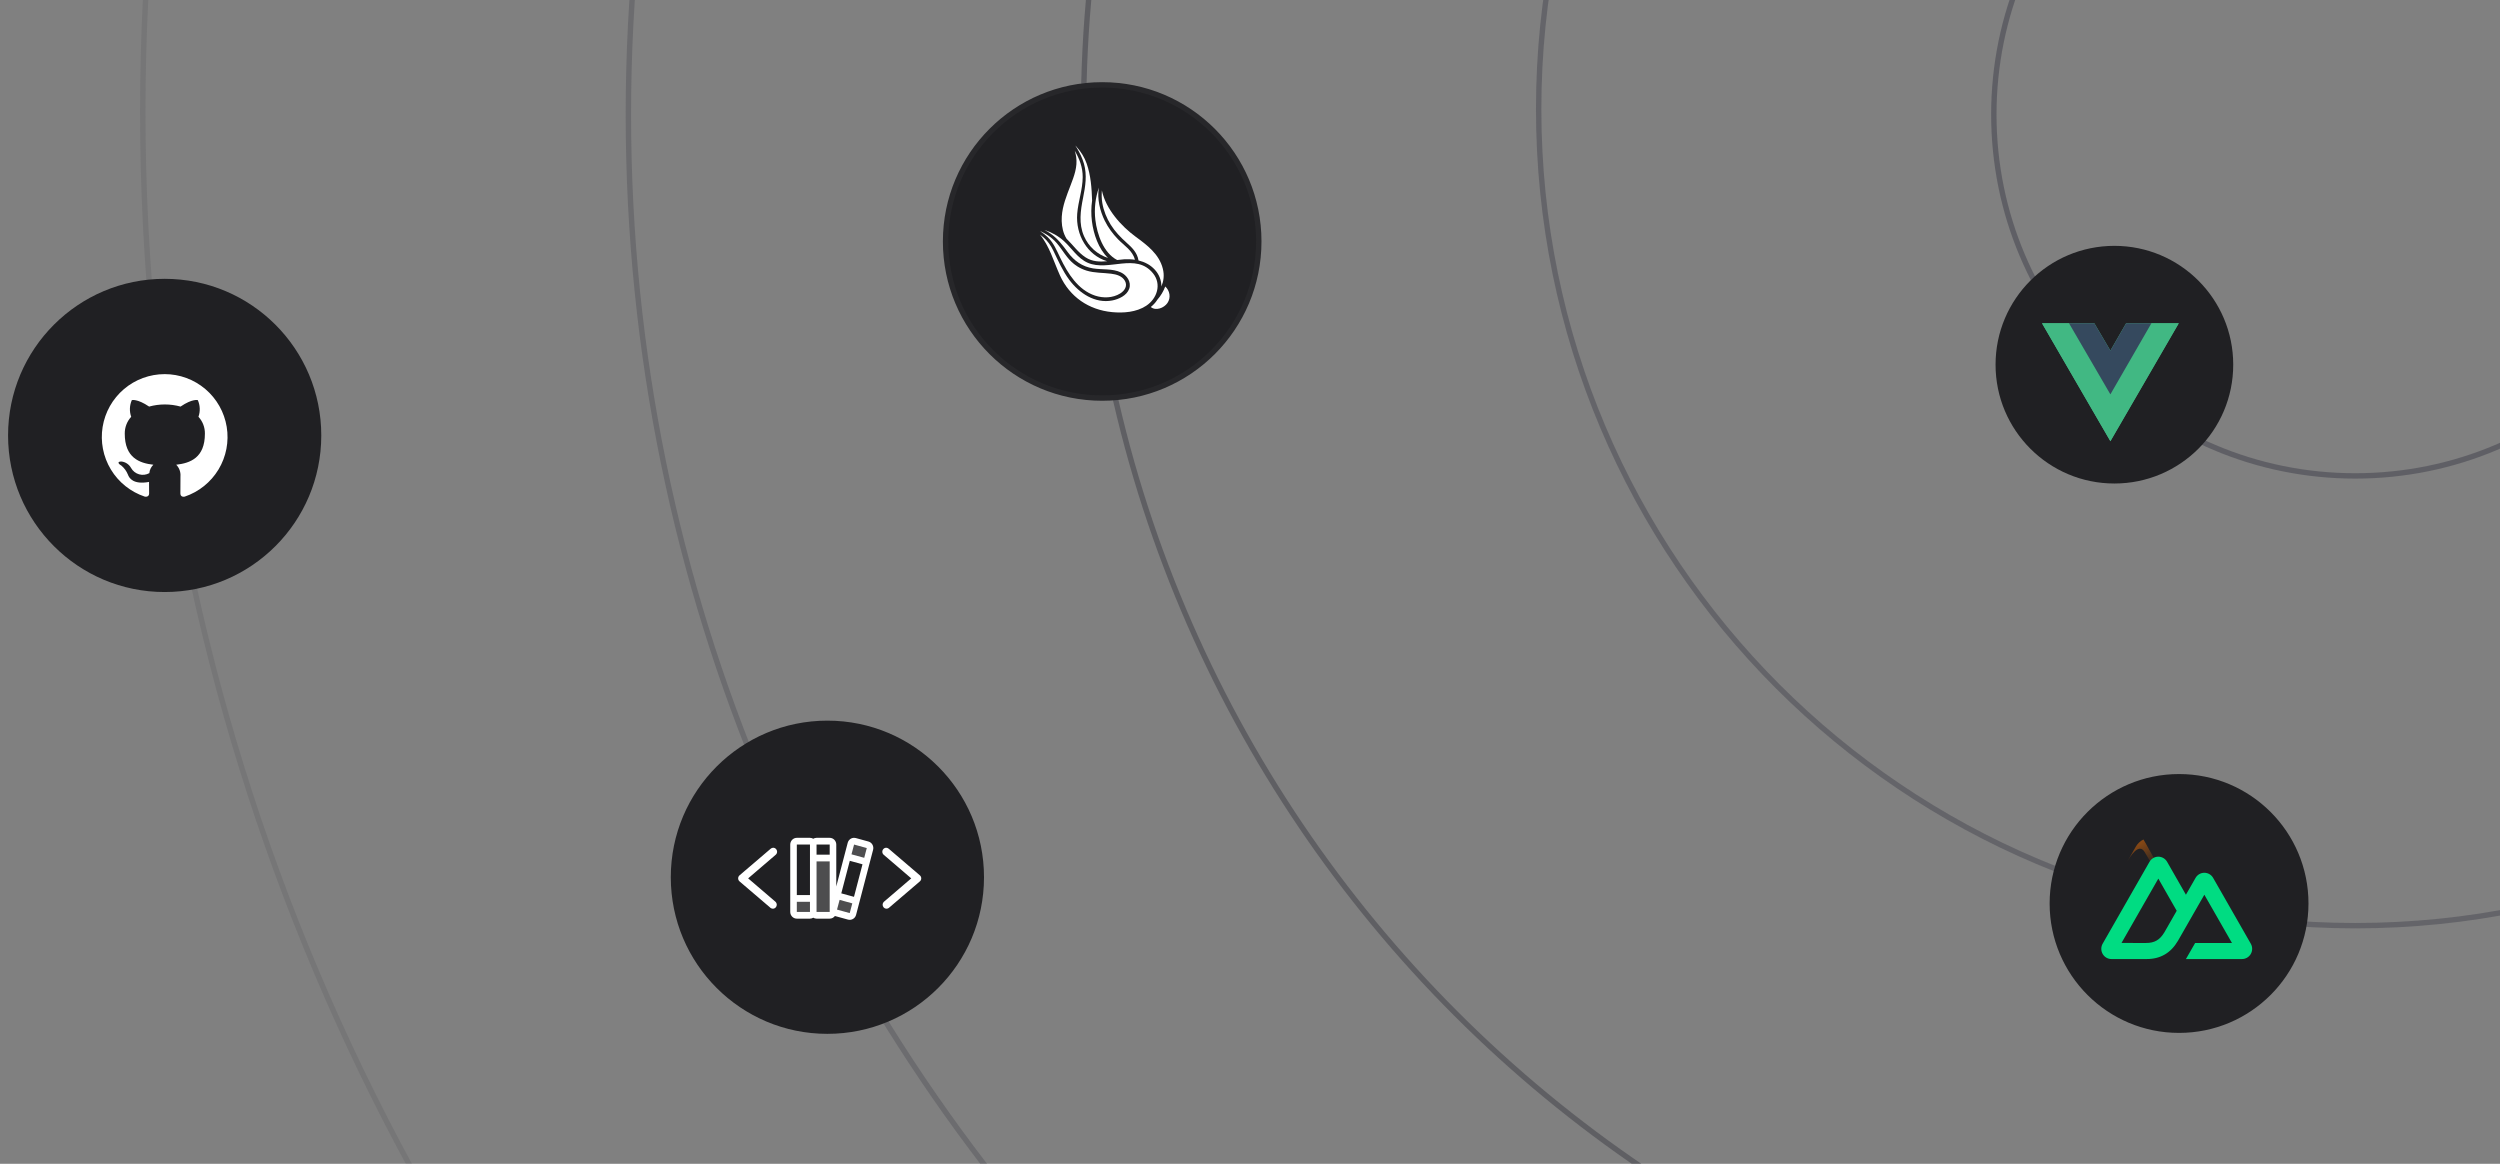 <svg width="464" height="216" viewBox="0 0 464 216" fill="none" xmlns="http://www.w3.org/2000/svg">
<rect x="0" y="0" width="464" height="216" fill="#808080" stroke="none"/>
<g clip-path="url(#clip0_476_634)">
<path opacity="0.15" d="M436.498 -389.25C662.935 -389.25 846.498 -205.687 846.498 20.75C846.498 247.187 662.935 430.75 436.498 430.75C210.061 430.75 26.498 247.187 26.498 20.75C26.498 -205.687 210.061 -389.25 436.498 -389.25Z" stroke="#3F3F46"/>
<path opacity="0.7" d="M437.134 -45.829C474.181 -45.829 504.213 -15.797 504.213 21.25C504.213 58.297 474.181 88.329 437.134 88.329C400.087 88.329 370.055 58.297 370.055 21.25C370.055 -15.797 400.087 -45.829 437.134 -45.829Z" stroke="#52525B"/>
<path opacity="0.6" d="M437.129 -131.301C520.829 -131.301 588.682 -63.449 588.682 20.252C588.682 103.952 520.829 171.805 437.129 171.805C353.429 171.805 285.576 103.952 285.576 20.252C285.576 -63.449 353.429 -131.301 437.129 -131.301Z" stroke="#52525B"/>
<path opacity="0.5" d="M437.128 -214.775C567.482 -214.775 673.154 -109.103 673.154 21.251C673.154 151.605 567.482 257.277 437.128 257.277C306.774 257.277 201.102 151.605 201.102 21.251C201.102 -109.103 306.774 -214.775 437.128 -214.775Z" stroke="#3F3F46"/>
<path opacity="0.3" d="M437.127 -299.25C614.134 -299.25 757.627 -155.757 757.627 21.25C757.627 198.257 614.134 341.75 437.127 341.75C260.12 341.75 116.627 198.257 116.627 21.25C116.627 -155.757 260.12 -299.25 437.127 -299.25Z" stroke="#3F3F46"/>
<path d="M1.497 80.816C1.497 64.763 14.51 51.75 30.563 51.75C46.616 51.75 59.629 64.763 59.629 80.816C59.629 96.869 46.616 109.882 30.563 109.882C14.51 109.882 1.497 96.869 1.497 80.816Z" fill="#202023"/>
<path d="M30.563 69.438C27.793 69.438 25.113 70.424 23.003 72.219C20.893 74.014 19.491 76.501 19.047 79.236C18.603 81.97 19.147 84.773 20.581 87.144C22.015 89.514 24.245 91.297 26.873 92.173C27.457 92.275 27.676 91.925 27.676 91.619C27.676 91.342 27.661 90.423 27.661 89.446C24.73 89.986 23.971 88.731 23.738 88.075C23.479 87.437 23.069 86.871 22.542 86.427C22.134 86.208 21.551 85.669 22.528 85.654C22.901 85.694 23.259 85.824 23.571 86.032C23.884 86.241 24.141 86.521 24.322 86.85C24.482 87.136 24.696 87.389 24.953 87.592C25.211 87.796 25.505 87.946 25.821 88.036C26.136 88.125 26.466 88.151 26.792 88.113C27.118 88.075 27.433 87.973 27.719 87.813C27.769 87.219 28.034 86.665 28.463 86.253C25.867 85.96 23.155 84.954 23.155 80.492C23.138 79.332 23.566 78.21 24.351 77.356C23.994 76.349 24.036 75.243 24.467 74.265C24.467 74.265 25.444 73.958 27.676 75.46C29.585 74.935 31.6 74.935 33.509 75.46C35.74 73.944 36.717 74.265 36.717 74.265C37.149 75.243 37.191 76.349 36.834 77.356C37.621 78.209 38.049 79.332 38.03 80.492C38.03 84.969 35.303 85.96 32.707 86.252C32.985 86.534 33.2 86.873 33.336 87.246C33.471 87.618 33.526 88.016 33.494 88.411C33.494 89.971 33.48 91.225 33.48 91.619C33.48 91.925 33.699 92.289 34.282 92.173C36.906 91.29 39.13 89.503 40.558 87.131C41.986 84.76 42.525 81.958 42.078 79.226C41.631 76.494 40.228 74.009 38.118 72.216C36.009 70.423 33.331 69.438 30.563 69.437V69.438Z" fill="white"/>
<path d="M175.499 44.816C175.499 28.763 188.512 15.75 204.565 15.75C220.618 15.75 233.631 28.763 233.631 44.816C233.631 60.869 220.618 73.882 204.565 73.882C188.512 73.882 175.499 60.869 175.499 44.816Z" fill="#202023"/>
<path d="M175.499 44.816C175.499 28.763 188.512 15.75 204.565 15.75C220.618 15.75 233.631 28.763 233.631 44.816C233.631 60.869 220.618 73.882 204.565 73.882C188.512 73.882 175.499 60.869 175.499 44.816Z" stroke="#27272A"/>
<path d="M380.411 167.685C380.411 154.418 391.166 143.663 404.433 143.663C417.699 143.663 428.454 154.418 428.454 167.685C428.454 180.951 417.699 191.706 404.433 191.706C391.166 191.706 380.411 180.951 380.411 167.685Z" fill="#202023"/>
<path opacity="0.5" d="M398.167 156.381L401.038 161.569L400.562 162.397L398.03 158.111C397.299 156.917 396.183 157.536 394.787 159.951L394.996 159.592L396.405 157.145C396.737 156.567 397.232 156.099 397.828 155.801L398.16 156.381H398.167Z" fill="url(#paint0_linear_476_634)"/>
<path d="M392.431 45.629H392.432C404.613 45.629 414.487 55.503 414.487 67.684V67.685C414.487 79.865 404.613 89.74 392.432 89.74H392.431C380.25 89.74 370.376 79.865 370.376 67.685V67.684C370.376 55.503 380.25 45.629 392.431 45.629Z" fill="#202023"/>
<path d="M124.499 162.816C124.499 146.763 137.512 133.75 153.565 133.75C169.618 133.75 182.631 146.763 182.631 162.816C182.631 178.869 169.618 191.882 153.565 191.882C137.512 191.882 124.499 178.869 124.499 162.816Z" fill="#202023"/>
<path d="M138.856 163.025L143.963 167.398C144.088 167.529 144.161 167.703 144.169 167.886C144.177 168.069 144.118 168.248 144.004 168.389C143.89 168.53 143.73 168.623 143.553 168.65C143.377 168.677 143.197 168.636 143.048 168.535L137.266 163.593C137.183 163.525 137.116 163.438 137.07 163.34C137.024 163.242 137 163.134 137 163.025C137 162.916 137.024 162.808 137.07 162.71C137.116 162.611 137.183 162.525 137.266 162.456L143.048 157.515C143.176 157.403 143.338 157.342 143.506 157.342C143.612 157.341 143.717 157.365 143.813 157.412C143.909 157.459 143.994 157.528 144.06 157.613C144.121 157.688 144.167 157.774 144.195 157.866C144.224 157.959 144.233 158.056 144.225 158.153C144.216 158.25 144.188 158.344 144.143 158.429C144.098 158.515 144.037 158.59 143.963 158.651L138.856 163.025Z" fill="white"/>
<path d="M169.128 163.025L164.021 167.398C163.896 167.529 163.823 167.703 163.815 167.886C163.808 168.069 163.866 168.248 163.98 168.389C164.094 168.53 164.254 168.623 164.431 168.65C164.607 168.677 164.787 168.636 164.936 168.535L170.718 163.593C170.801 163.525 170.868 163.438 170.914 163.34C170.96 163.242 170.984 163.134 170.984 163.025C170.984 162.916 170.96 162.808 170.914 162.71C170.868 162.611 170.801 162.525 170.718 162.456L164.936 157.515C164.808 157.403 164.646 157.342 164.478 157.342C164.372 157.341 164.267 157.365 164.171 157.412C164.075 157.459 163.99 157.528 163.924 157.613C163.863 157.688 163.817 157.774 163.789 157.866C163.761 157.959 163.751 158.056 163.76 158.153C163.769 158.25 163.796 158.344 163.841 158.429C163.886 158.515 163.947 158.59 164.021 158.651L169.128 163.025Z" fill="white"/>
<path opacity="0.2" d="M154.602 169.25V159.25H150.941V166.75H147.279V169.25C147.279 169.416 147.343 169.575 147.458 169.692C147.572 169.809 147.727 169.875 147.889 169.875H150.33C150.492 169.875 150.648 169.809 150.762 169.692C150.876 169.575 150.941 169.416 150.941 169.25C150.941 169.416 151.005 169.575 151.119 169.692C151.234 169.809 151.389 169.875 151.551 169.875H153.992C154.154 169.875 154.309 169.809 154.424 169.692C154.538 169.575 154.602 169.416 154.602 169.25ZM161.46 157.562L160.827 159.976L157.288 159L157.921 156.586C157.964 156.427 158.066 156.291 158.206 156.209C158.346 156.127 158.512 156.105 158.668 156.148L161.025 156.797C161.103 156.818 161.176 156.854 161.24 156.904C161.304 156.954 161.358 157.016 161.398 157.087C161.439 157.158 161.465 157.237 161.475 157.318C161.486 157.4 161.481 157.483 161.46 157.562ZM158.302 169.633C158.259 169.792 158.157 169.928 158.017 170.012C157.877 170.095 157.711 170.119 157.555 170.078L155.197 169.43C155.041 169.386 154.909 169.281 154.827 169.138C154.746 168.995 154.723 168.824 154.763 168.664L155.396 166.25L158.935 167.219L158.302 169.633Z" fill="white"/>
<path d="M162.048 157.719L158.889 169.797C158.805 170.117 158.601 170.39 158.32 170.555C158.04 170.721 157.707 170.766 157.394 170.68L155.037 170.031L154.961 170.008C154.847 170.161 154.701 170.284 154.532 170.37C154.364 170.455 154.179 170.5 153.992 170.5H151.551C151.336 170.499 151.125 170.44 150.941 170.328C150.756 170.44 150.545 170.499 150.33 170.5H147.889C147.566 170.5 147.255 170.368 147.026 170.134C146.797 169.899 146.669 169.582 146.669 169.25V156.75C146.669 156.418 146.797 156.101 147.026 155.866C147.255 155.632 147.566 155.5 147.889 155.5H150.33C150.545 155.501 150.756 155.56 150.941 155.672C151.125 155.56 151.336 155.501 151.551 155.5H153.992C154.316 155.5 154.626 155.632 154.855 155.866C155.084 156.101 155.213 156.418 155.213 156.75V164.531L157.333 156.43C157.402 156.163 157.556 155.927 157.77 155.759C157.984 155.59 158.246 155.499 158.516 155.5C158.621 155.502 158.726 155.515 158.828 155.539L161.186 156.188C161.498 156.274 161.765 156.483 161.926 156.77C162.088 157.057 162.131 157.399 162.048 157.719ZM156.143 165.805L158.5 166.453L160.079 160.414L157.722 159.766L156.143 165.805ZM157.707 169.469L158.188 167.664L155.83 167.016L155.35 168.82L157.707 169.469ZM153.992 169.25V159.875H151.551V169.25H153.992ZM150.33 169.25V167.375H147.889V169.25H150.33ZM147.889 156.75V166.125H150.33V156.75H147.889ZM153.992 156.75H151.551V158.625H153.992V156.75ZM160.873 157.398L158.516 156.75L158.035 158.563L160.4 159.211L160.873 157.398Z" fill="white"/>
<path d="M405.708 178H416.117C416.448 178 416.772 177.912 417.059 177.745C417.345 177.579 417.583 177.339 417.748 177.05C417.913 176.761 418 176.433 418 176.1C418 175.766 417.913 175.439 417.747 175.15L410.757 162.936C410.592 162.647 410.354 162.407 410.068 162.24C409.782 162.074 409.457 161.986 409.126 161.986C408.796 161.986 408.471 162.074 408.185 162.24C407.899 162.407 407.661 162.647 407.496 162.936L405.708 166.061L402.214 159.95C402.048 159.661 401.81 159.421 401.524 159.254C401.238 159.088 400.913 159 400.582 159C400.252 159 399.927 159.088 399.641 159.254C399.354 159.421 399.117 159.661 398.951 159.95L390.253 175.15C390.087 175.439 390 175.766 390 176.1C390 176.433 390.087 176.761 390.252 177.05C390.417 177.339 390.655 177.579 390.941 177.745C391.228 177.912 391.552 178 391.883 178H398.417C401.005 178 402.915 176.853 404.228 174.615L407.418 169.043L409.126 166.061L414.253 175.018H407.418L405.708 178ZM398.31 175.015L393.75 175.014L400.586 163.072L403.996 169.043L401.713 173.034C400.84 174.486 399.849 175.015 398.31 175.015Z" fill="#00DC82"/>
<path d="M210.788 43.943C208.102 41.971 205.233 38.816 204.507 35.34C204.452 36.111 204.453 36.884 204.591 37.687C204.838 39.127 205.389 40.492 206.162 41.724C206.954 42.985 207.969 44.043 209.072 45.027C210.109 45.952 211.084 46.901 211.306 48.341C212.442 48.616 213.503 49.15 214.322 50.041C215.145 50.935 215.564 52.043 215.555 53.168C215.961 52.187 216.131 51.129 215.823 49.883C215.152 47.169 212.907 45.498 210.788 43.943Z" fill="white"/>
<path d="M205.045 40.973C204.181 39.228 203.573 36.868 203.96 34.818C203.291 36.729 203.06 38.788 203.3 40.817C203.616 43.483 204.816 46.966 207.346 48.258C207.779 48.202 208.209 48.152 208.629 48.126C209.293 48.087 209.973 48.11 210.637 48.211C210.242 46.526 208.628 45.571 207.487 44.393C206.512 43.386 205.67 42.234 205.045 40.973Z" fill="white"/>
<path d="M201.687 30.363C201.291 29.218 200.643 28.18 199.833 27.286C199.749 27.193 199.662 27.097 199.573 27C199.664 27.14 199.752 27.279 199.836 27.416C200.404 28.342 200.878 29.333 201.18 30.381C201.785 32.486 201.449 34.576 201.027 36.679C200.543 39.091 200.174 41.515 201.201 43.849C202.068 45.817 203.667 47.227 205.65 47.876C203.865 46.183 202.959 43.416 202.662 41.087C202.498 39.796 202.512 38.496 202.695 37.224C202.613 34.902 202.462 32.602 201.687 30.363Z" fill="white"/>
<path d="M198.69 34.419C197.975 36.288 197.189 38.186 197.065 40.21C196.997 41.32 197.124 42.463 197.539 43.5C197.654 43.786 197.794 44.051 197.949 44.304C199.136 45.464 200.098 46.873 201.495 47.775C202.723 48.567 204.098 48.617 205.49 48.487C201.771 47.362 199.623 43.552 199.929 39.669C200.109 37.379 200.937 35.176 200.949 32.868C200.958 31.042 200.341 29.46 199.474 27.98C199.592 28.351 199.683 28.73 199.739 29.119C200.007 30.978 199.352 32.69 198.7 34.393L198.69 34.419Z" fill="white"/>
<path d="M206.406 57.93C208.511 58.131 210.895 57.949 212.715 56.764C214.757 55.435 215.64 52.747 213.996 50.723C210.828 46.822 205.751 50.462 201.886 48.77C200 47.943 198.934 46.074 197.454 44.734C196.411 43.789 195.182 43.108 193.867 42.69C194.257 42.893 194.636 43.118 195 43.374C196.319 44.3 197.235 45.517 198.179 46.807C199.363 48.427 200.884 49.493 202.874 49.814C204.567 50.088 206.464 49.811 208.052 50.566C209.149 51.087 210.022 52.342 209.582 53.592C209.136 54.859 207.636 55.536 206.427 55.767C203.233 56.377 200.328 54.433 198.472 51.958C197.227 50.298 196.41 48.409 195.513 46.549C195.038 45.562 194.447 44.719 193.616 44.007C193.418 43.837 193.211 43.679 193 43.527C194.776 45.642 195.578 48.584 196.725 51.111C198.539 55.108 202.084 57.517 206.406 57.93Z" fill="white"/>
<path d="M195.31 44.301C194.609 43.706 193.833 43.234 193.006 42.871C193.514 43.202 193.992 43.581 194.422 43.988C195.566 45.074 196.127 46.494 196.803 47.893C198.19 50.762 200.07 53.809 203.241 54.865C204.749 55.367 206.527 55.327 207.906 54.471C208.717 53.968 209.312 53.091 208.794 52.143C208.286 51.215 207.21 50.925 206.245 50.802C204.717 50.607 203.162 50.683 201.672 50.229C200.44 49.855 199.321 49.136 198.46 48.17C197.341 46.918 196.606 45.402 195.31 44.301Z" fill="white"/>
<path d="M213.587 56.977C214.513 57.757 216.036 57.169 216.677 56.24C217.358 55.252 217.119 53.936 216.266 53.169C215.948 54.058 215.441 54.895 214.818 55.611C214.481 56.144 214.062 56.596 213.587 56.977Z" fill="white"/>
<path d="M399.3 60H404.375L391.688 81.886L379 60H388.706L391.688 65.075L394.606 60H399.3Z" fill="#41B883"/>
<path d="M379 60L391.688 81.886L404.375 60H399.3L391.688 73.132L384.012 60H379Z" fill="#41B883"/>
<path d="M384.011 60L391.687 73.195L399.3 60H394.606L391.687 65.075L388.706 60H384.011Z" fill="#35495E"/>
</g>
<defs>
<linearGradient id="paint0_linear_476_634" x1="397.412" y1="156.375" x2="400.253" y2="160.937" gradientUnits="userSpaceOnUse">
<stop stop-color="#EB6F07"/>
<stop offset="1" stop-color="#EB720A" stop-opacity="0"/>
</linearGradient>
<clipPath id="clip0_476_634">
<rect width="464" height="216" fill="white"/>
</clipPath>
</defs>
</svg>
